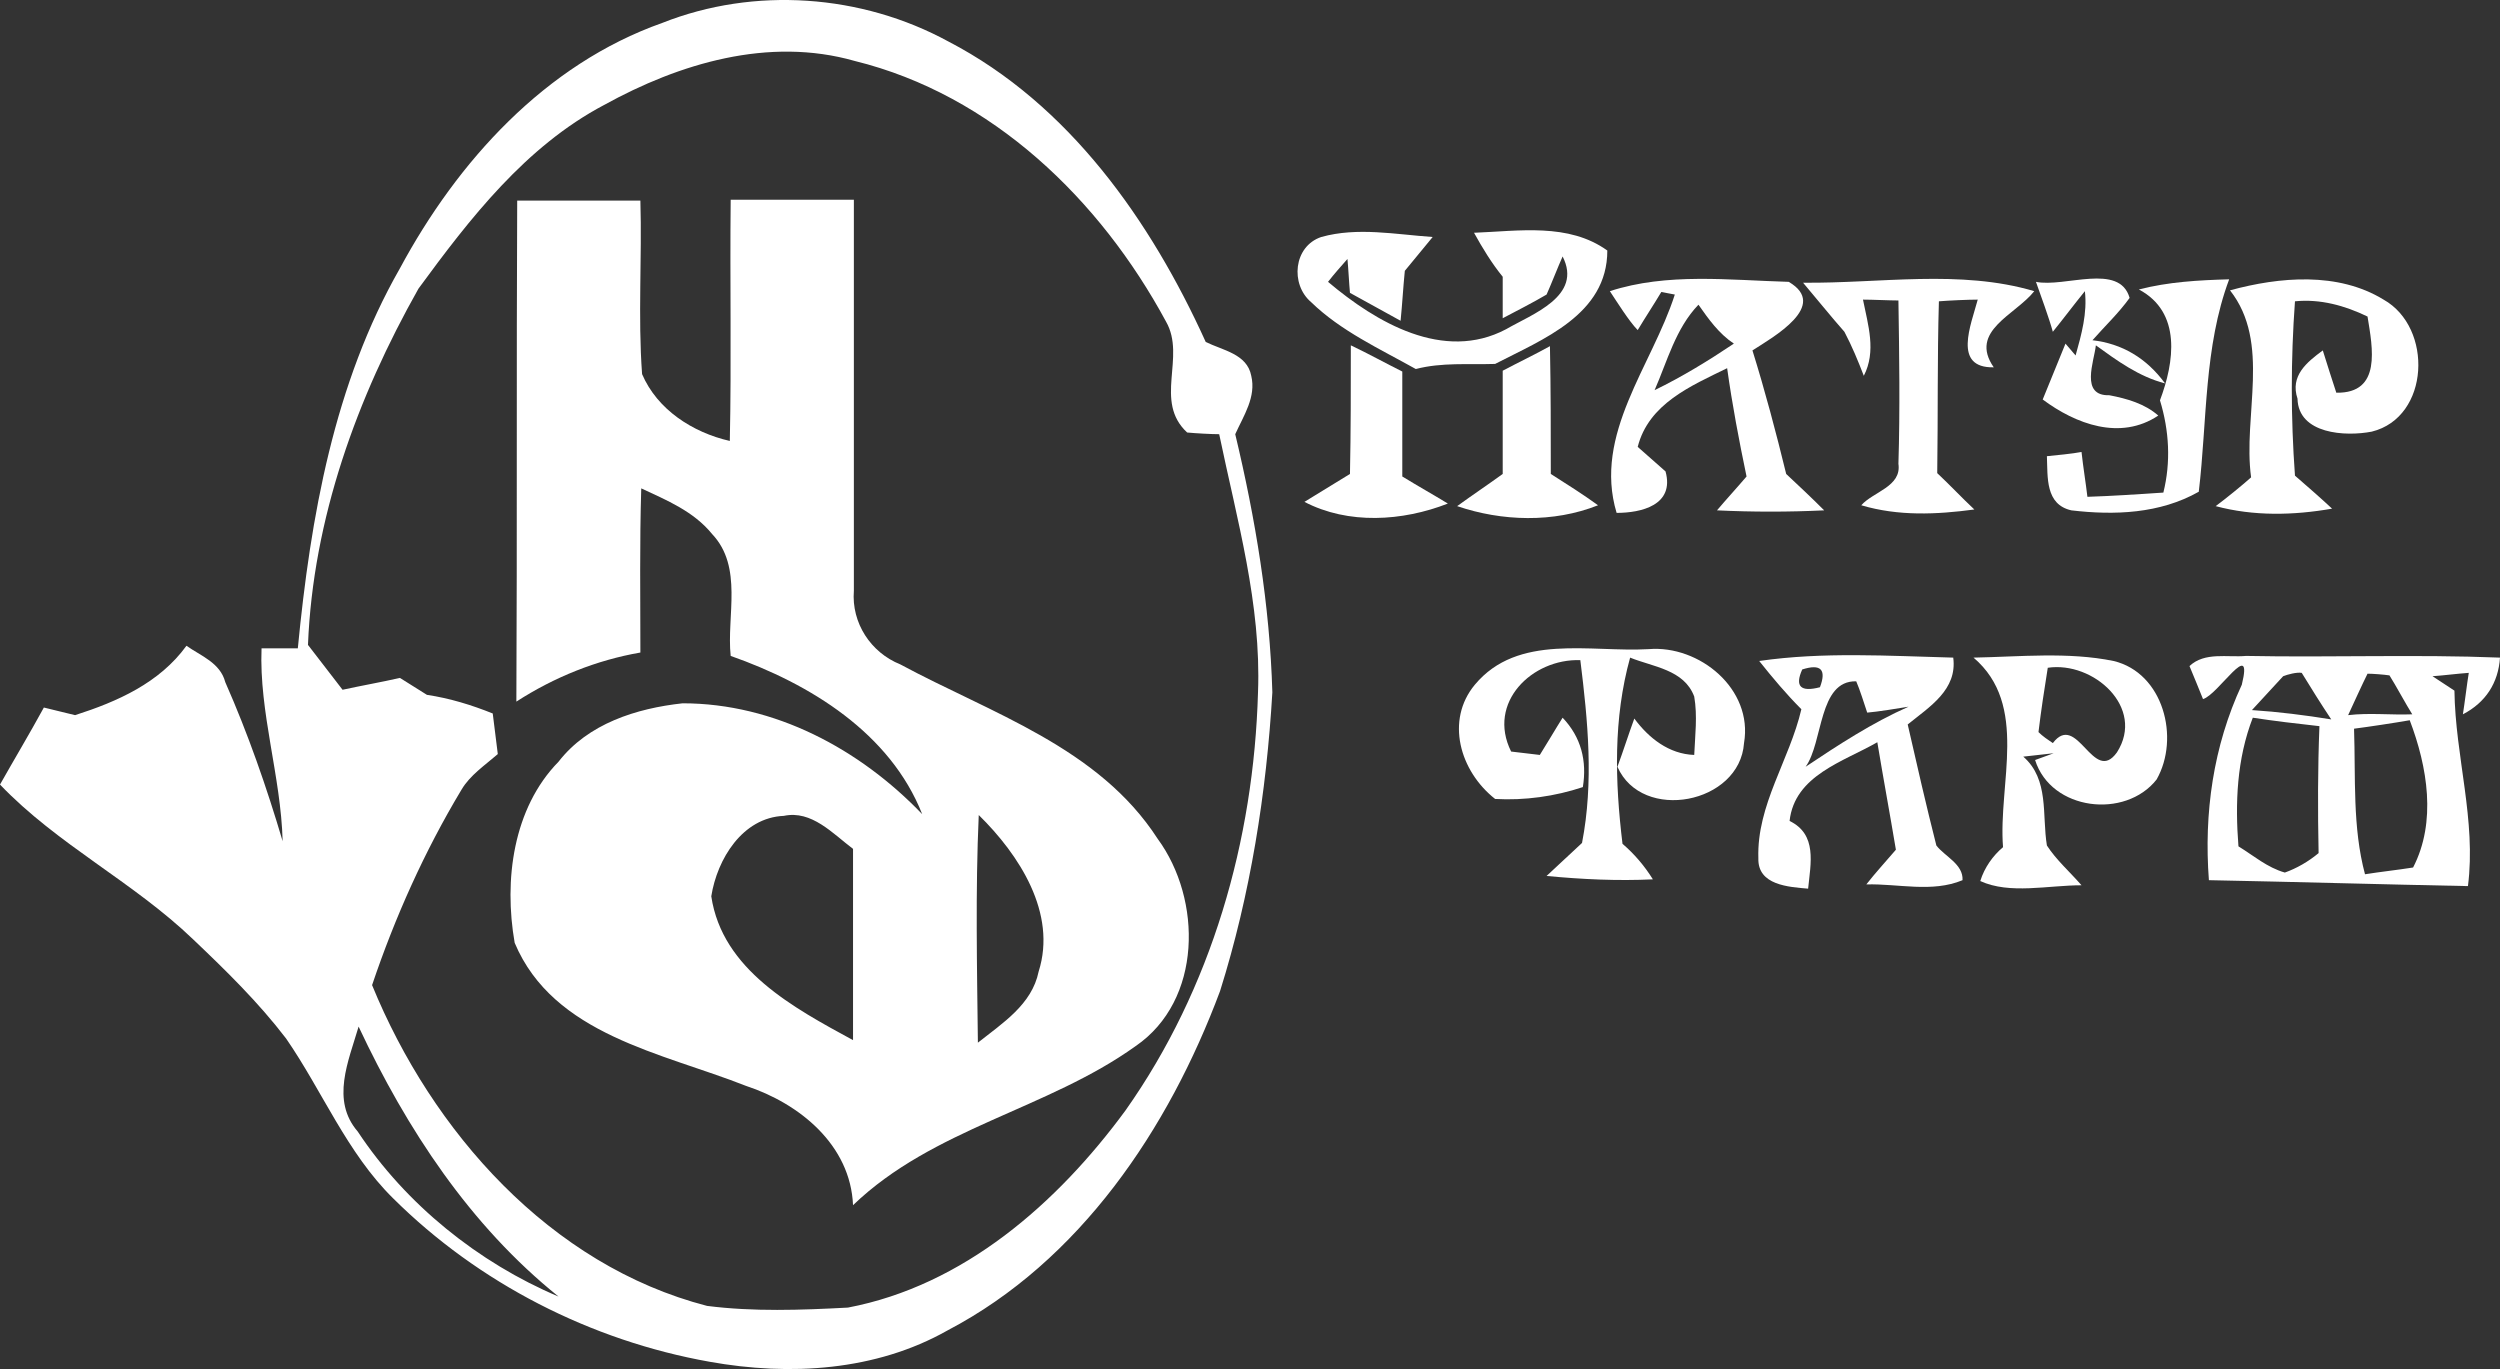 <svg width="84" height="46" viewBox="0 0 84 46" fill="none" xmlns="http://www.w3.org/2000/svg">
<rect x="0" y="0" width="84" height="46" fill="#333333" stroke="none"/>
<path d="M22.255 0.769C25.345 -0.454 28.945 -0.198 31.865 1.394C35.919 3.499 38.669 7.423 40.512 11.489C41.079 11.773 41.901 11.887 42.042 12.627C42.213 13.337 41.787 13.963 41.504 14.589C42.184 17.432 42.666 20.333 42.751 23.262C42.553 26.645 42.014 30.058 40.994 33.3C39.264 37.935 36.288 42.371 31.837 44.702C29.427 46.067 26.535 46.238 23.842 45.755C19.845 45.044 16.074 43.11 13.211 40.266C11.652 38.731 10.83 36.655 9.611 34.892C8.675 33.669 7.598 32.617 6.492 31.565C4.479 29.631 1.928 28.38 0 26.361C0.482 25.508 0.992 24.655 1.474 23.773C1.729 23.83 2.268 23.973 2.523 24.029C3.941 23.574 5.358 22.949 6.265 21.698C6.747 22.039 7.399 22.266 7.569 22.92C8.335 24.655 8.958 26.446 9.497 28.266C9.44 26.077 8.703 23.944 8.788 21.783C9.1 21.783 9.696 21.783 10.007 21.783C10.433 17.375 11.226 12.882 13.438 9.015C15.366 5.432 18.314 2.162 22.255 0.769ZM20.298 3.527C17.662 4.92 15.791 7.337 14.061 9.698C11.992 13.366 10.518 17.432 10.348 21.669C10.745 22.181 11.113 22.664 11.51 23.176C12.162 23.034 12.814 22.92 13.438 22.778C13.665 22.92 14.118 23.205 14.345 23.347C15.11 23.461 15.848 23.688 16.556 23.973C16.613 24.427 16.67 24.882 16.726 25.337C16.301 25.707 15.791 26.048 15.507 26.532C14.26 28.608 13.268 30.826 12.502 33.1C14.515 38.02 18.484 42.513 23.757 43.878C25.316 44.077 26.904 44.02 28.491 43.935C32.375 43.195 35.522 40.437 37.818 37.309C40.71 33.214 42.128 28.238 42.269 23.262C42.383 20.304 41.561 17.461 40.965 14.589C40.71 14.589 40.171 14.56 39.888 14.532C38.754 13.48 39.86 12.001 39.179 10.807C36.968 6.712 33.339 3.186 28.718 2.048C25.826 1.224 22.822 2.134 20.298 3.527ZM12.02 38.02C13.636 40.465 16.074 42.427 18.767 43.565C15.791 41.176 13.665 37.935 12.049 34.494C11.708 35.66 11.113 36.968 12.02 38.02Z" fill="white"/>
<path d="M44.395 7.963C45.615 7.622 46.89 7.878 48.138 7.963C47.826 8.333 47.514 8.731 47.202 9.1C47.145 9.669 47.117 10.209 47.06 10.778C46.493 10.465 45.926 10.153 45.359 9.84C45.331 9.555 45.303 8.987 45.274 8.702C45.048 8.958 44.821 9.214 44.622 9.47C46.238 10.835 48.506 12.171 50.604 11.062C51.483 10.551 53.184 9.954 52.504 8.617C52.362 8.93 52.107 9.584 51.965 9.897C51.483 10.181 50.973 10.437 50.491 10.693C50.491 10.352 50.491 9.641 50.491 9.299C50.122 8.845 49.81 8.333 49.527 7.821C51.029 7.764 52.702 7.48 54.006 8.418C54.006 10.579 51.823 11.404 50.236 12.228C49.328 12.257 48.45 12.171 47.571 12.399C46.352 11.717 45.048 11.119 44.055 10.153C43.347 9.555 43.46 8.276 44.395 7.963Z" fill="white"/>
<path d="M54.091 9.783C56.019 9.157 58.088 9.413 60.101 9.47C61.462 10.266 59.591 11.319 58.882 11.774C59.307 13.138 59.676 14.532 60.016 15.925C60.441 16.323 60.867 16.721 61.292 17.148C60.101 17.205 58.882 17.205 57.691 17.148C58.003 16.778 58.344 16.409 58.684 16.01C58.429 14.788 58.202 13.593 58.032 12.371C56.813 12.968 55.395 13.565 55.027 15.015C55.254 15.214 55.735 15.641 55.962 15.84C56.274 16.977 55.14 17.233 54.318 17.233C53.524 14.589 55.509 12.285 56.274 9.897L55.82 9.811C55.565 10.238 55.282 10.665 55.027 11.091C54.743 10.807 54.318 10.124 54.091 9.783ZM55.594 13.11C56.529 12.655 57.408 12.115 58.258 11.546C57.748 11.205 57.408 10.721 57.068 10.238C56.302 11.034 56.019 12.143 55.594 13.11Z" fill="white"/>
<path d="M60.583 9.499C63.163 9.527 65.856 9.044 68.351 9.783C67.727 10.579 66.14 11.119 66.99 12.342C65.601 12.371 66.225 10.92 66.452 10.067C66.14 10.067 65.488 10.096 65.147 10.124C65.091 12.058 65.119 13.963 65.091 15.897C65.516 16.295 65.913 16.721 66.338 17.119C65.062 17.29 63.787 17.347 62.539 16.977C62.936 16.522 63.9 16.352 63.787 15.584C63.843 13.764 63.815 11.916 63.787 10.096C63.503 10.096 62.908 10.067 62.596 10.067C62.766 10.92 63.05 11.802 62.624 12.627C62.426 12.115 62.227 11.631 61.972 11.148C61.519 10.636 61.065 10.067 60.583 9.499Z" fill="white"/>
<path d="M68.408 9.47C69.372 9.669 71.214 8.816 71.555 10.01C71.186 10.522 70.732 10.949 70.307 11.432C71.299 11.546 72.121 12.029 72.745 12.882C71.866 12.655 71.129 12.115 70.421 11.603C70.364 12.143 69.882 13.309 70.874 13.28C71.469 13.394 72.065 13.565 72.518 13.963C71.243 14.816 69.74 14.247 68.635 13.423C68.89 12.797 69.145 12.171 69.4 11.546L69.74 11.944C69.939 11.233 70.137 10.522 70.052 9.783C69.683 10.238 69.343 10.693 68.975 11.148C68.861 10.721 68.549 9.868 68.408 9.47Z" fill="white"/>
<path d="M71.866 9.726C72.859 9.47 73.879 9.413 74.9 9.385C74.049 11.66 74.163 14.134 73.879 16.522C72.575 17.262 71.044 17.319 69.598 17.148C68.719 16.949 68.805 16.039 68.776 15.328C69.06 15.3 69.655 15.243 69.939 15.186C69.995 15.698 70.08 16.209 70.137 16.693C70.987 16.665 71.838 16.608 72.689 16.551C72.944 15.527 72.887 14.475 72.575 13.451C73.057 12.172 73.312 10.494 71.866 9.726Z" fill="white"/>
<path d="M74.928 9.755C76.601 9.3 78.557 9.129 80.088 10.067C81.76 11.006 81.647 14.02 79.691 14.503C78.812 14.674 77.224 14.589 77.196 13.394C76.941 12.627 77.508 12.172 78.046 11.774C78.16 12.143 78.387 12.854 78.5 13.195C80.031 13.224 79.719 11.688 79.549 10.636C78.784 10.266 77.962 10.039 77.111 10.124C76.969 12.086 76.969 14.02 77.111 15.982C77.536 16.352 77.962 16.721 78.358 17.091C77.054 17.319 75.722 17.347 74.446 17.006C74.758 16.778 75.353 16.295 75.637 16.039C75.353 13.963 76.317 11.518 74.928 9.755Z" fill="white"/>
<path d="M45.388 11.603C45.983 11.887 46.55 12.2 47.117 12.484C47.117 13.65 47.117 14.845 47.117 16.01C47.627 16.323 48.138 16.608 48.648 16.92C47.117 17.517 45.303 17.631 43.829 16.863C44.339 16.551 44.849 16.238 45.359 15.925C45.388 14.503 45.388 13.053 45.388 11.603Z" fill="white"/>
<path d="M50.491 12.456C51.029 12.171 51.568 11.916 52.078 11.631C52.107 13.053 52.107 14.503 52.107 15.925C52.645 16.266 53.184 16.608 53.694 16.977C52.192 17.574 50.462 17.517 48.96 17.006C49.47 16.636 49.98 16.295 50.491 15.925C50.491 14.759 50.491 13.622 50.491 12.456Z" fill="white"/>
<path d="M49.555 23.006C51.001 21.271 53.439 21.925 55.395 21.811C57.096 21.669 58.911 23.148 58.599 24.968C58.457 27.015 55.168 27.641 54.346 25.764C54.545 25.224 54.715 24.683 54.913 24.143C55.395 24.797 56.076 25.337 56.926 25.366C56.954 24.712 57.039 24.058 56.926 23.404C56.586 22.494 55.537 22.409 54.772 22.096C54.205 24.143 54.261 26.247 54.516 28.352C54.913 28.693 55.254 29.091 55.537 29.546C54.346 29.603 53.156 29.546 51.965 29.432C52.362 29.062 52.759 28.693 53.156 28.323C53.553 26.276 53.354 24.228 53.099 22.181C51.483 22.124 49.952 23.603 50.774 25.252C51.001 25.28 51.483 25.337 51.738 25.366C51.937 25.053 52.305 24.427 52.504 24.115C53.127 24.769 53.326 25.565 53.184 26.446C52.248 26.759 51.228 26.901 50.236 26.845C49.045 25.906 48.563 24.2 49.555 23.006Z" fill="white"/>
<path d="M59.109 22.209C61.264 21.897 63.447 22.039 65.629 22.096C65.771 23.176 64.836 23.745 64.099 24.342C64.41 25.707 64.722 27.072 65.062 28.409C65.346 28.778 65.97 29.034 65.941 29.574C64.921 30.001 63.787 29.688 62.709 29.716C63.021 29.318 63.361 28.949 63.702 28.551C63.503 27.356 63.276 26.134 63.078 24.939C61.944 25.593 60.3 26.048 60.13 27.584C61.065 28.039 60.838 29.006 60.753 29.859C60.101 29.802 59.052 29.745 59.081 28.835C59.024 27.044 60.13 25.536 60.526 23.83C60.016 23.318 59.563 22.778 59.109 22.209ZM60.555 22.494C60.3 23.062 60.498 23.262 61.15 23.091C61.377 22.494 61.178 22.295 60.555 22.494ZM60.668 25.764C61.774 25.025 62.908 24.285 64.127 23.745C63.787 23.802 63.078 23.916 62.738 23.944C62.653 23.688 62.483 23.148 62.369 22.892C61.093 22.863 61.264 24.939 60.668 25.764Z" fill="white"/>
<path d="M66.31 22.096C67.869 22.067 69.485 21.897 71.016 22.209C72.689 22.608 73.255 24.797 72.462 26.191C71.413 27.527 68.918 27.243 68.379 25.537L69.003 25.309C68.748 25.337 68.238 25.394 67.982 25.423C68.861 26.191 68.606 27.385 68.776 28.409C69.088 28.892 69.542 29.29 69.939 29.745C68.805 29.745 67.529 30.058 66.537 29.603C66.678 29.148 66.962 28.75 67.302 28.465C67.132 26.333 68.181 23.688 66.31 22.096ZM68.805 22.437C68.691 23.148 68.578 23.887 68.493 24.598C68.635 24.74 68.805 24.854 68.975 24.968C69.797 23.887 70.335 26.39 71.129 25.28C72.093 23.773 70.335 22.209 68.805 22.437Z" fill="white"/>
<path d="M73.567 22.38C74.078 21.897 74.843 22.096 75.467 22.039C78.302 22.096 81.165 21.982 84 22.096C83.943 22.949 83.518 23.603 82.753 24.001C82.809 23.66 82.894 22.949 82.951 22.608C82.554 22.636 82.129 22.693 81.732 22.721C81.902 22.835 82.299 23.091 82.469 23.205C82.498 25.423 83.206 27.555 82.923 29.773C80.031 29.716 77.139 29.631 74.219 29.574C74.049 27.328 74.361 25.081 75.325 23.006C75.722 21.385 74.531 23.347 74.021 23.489C73.936 23.262 73.681 22.664 73.567 22.38ZM76.714 22.721C76.459 23.006 75.92 23.574 75.665 23.859C76.544 23.916 77.451 24.029 78.33 24.172C77.99 23.66 77.65 23.119 77.338 22.608C77.168 22.579 76.856 22.664 76.714 22.721ZM79.549 22.636C79.379 22.977 79.067 23.66 78.897 24.029C79.606 23.944 80.343 24.029 81.052 24.001C80.853 23.688 80.485 23.006 80.286 22.693C80.088 22.664 79.719 22.636 79.549 22.636ZM75.212 28.437C75.722 28.75 76.175 29.148 76.771 29.318C77.168 29.176 77.565 28.949 77.905 28.664C77.876 27.243 77.876 25.821 77.933 24.399C77.168 24.314 76.431 24.228 75.694 24.115C75.155 25.508 75.098 26.987 75.212 28.437ZM79.096 24.484C79.152 26.134 79.039 27.783 79.464 29.375C80.003 29.29 80.541 29.233 81.08 29.148C81.874 27.612 81.562 25.764 80.967 24.2C80.485 24.285 79.549 24.427 79.096 24.484Z" fill="white"/>
<path d="M17.378 6.74C18.767 6.74 20.128 6.74 21.517 6.74C21.574 8.674 21.432 10.636 21.574 12.57C22.084 13.764 23.275 14.532 24.522 14.816C24.579 12.115 24.522 9.413 24.551 6.712C25.94 6.712 27.301 6.712 28.69 6.712C28.69 11.091 28.69 15.47 28.69 19.849C28.605 20.93 29.257 21.925 30.249 22.323C33.311 23.973 36.911 25.11 38.896 28.181C40.398 30.228 40.398 33.612 38.159 35.148C35.182 37.281 31.355 37.906 28.662 40.494C28.576 38.475 26.875 37.081 25.061 36.484C22.255 35.375 18.597 34.778 17.293 31.679C16.925 29.574 17.237 27.157 18.767 25.593C19.76 24.314 21.376 23.802 22.935 23.631C26.025 23.631 28.888 25.167 30.986 27.356C29.909 24.627 27.216 22.977 24.551 22.039C24.409 20.702 24.976 19.053 23.927 17.944C23.303 17.176 22.396 16.807 21.546 16.409C21.489 18.257 21.517 20.077 21.517 21.925C20.043 22.181 18.626 22.75 17.35 23.574C17.378 17.944 17.35 12.342 17.378 6.74ZM23.899 30.115C24.267 32.589 26.677 33.868 28.662 34.949C28.662 32.816 28.662 30.655 28.662 28.522C27.981 28.01 27.272 27.214 26.337 27.413C24.948 27.47 24.097 28.863 23.899 30.115ZM32.886 27.385C32.772 29.944 32.829 32.503 32.857 35.034C33.679 34.38 34.672 33.755 34.898 32.645C35.522 30.683 34.246 28.721 32.886 27.385Z" fill="white"/>
</svg>
